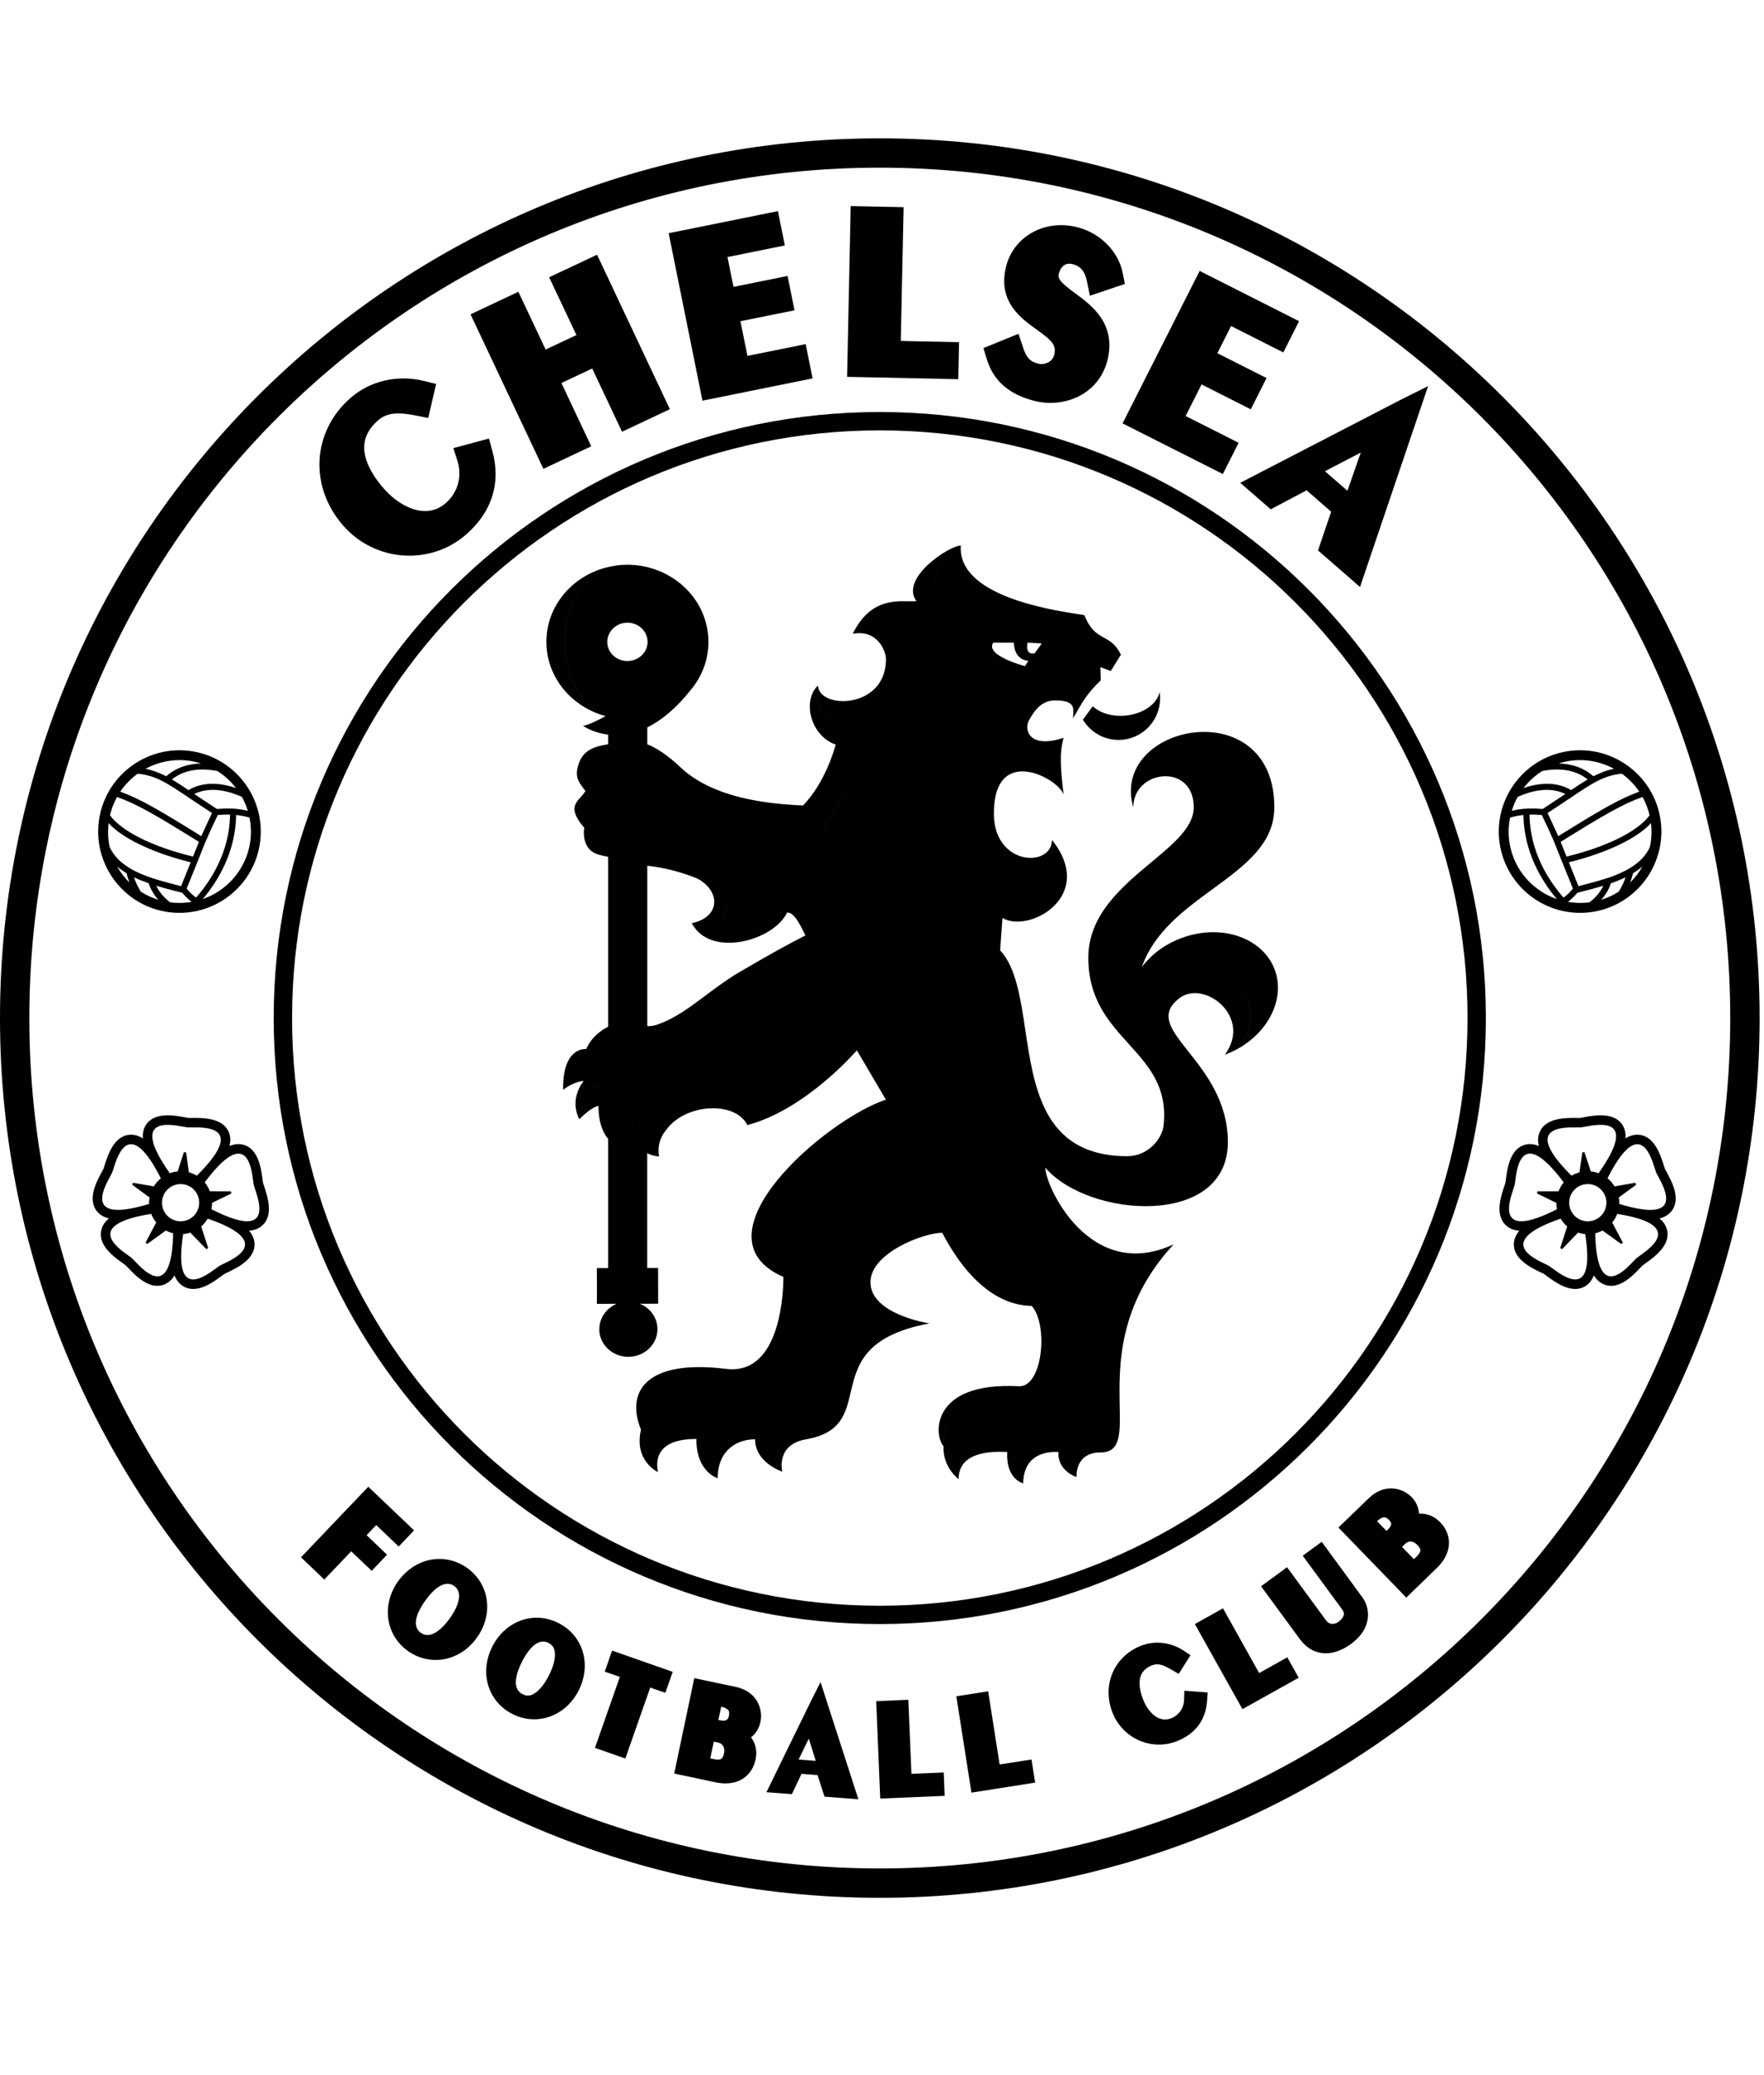 <?xml version="1.0" ?>
<svg xmlns="http://www.w3.org/2000/svg" viewBox="0 0 51 60" fill="none">
	<path fill-rule="evenodd" clip-rule="evenodd" d="M25.436 54.873C39.484 54.873 50.873 43.486 50.873 29.436C50.873 15.389 39.484 4 25.436 4C11.388 4 0 15.389 0 29.436C0 43.486 11.388 54.873 25.436 54.873ZM25.436 54.024C39.017 54.024 50.024 43.016 50.024 29.436C50.024 15.856 39.016 4.848 25.436 4.848C11.856 4.848 0.848 15.856 0.848 29.436C0.848 43.017 11.856 54.024 25.436 54.024Z" fill="black"/>
	<path fill-rule="evenodd" clip-rule="evenodd" d="M25.436 46.958C35.114 46.958 42.959 39.114 42.959 29.436C42.959 19.758 35.114 11.913 25.436 11.913C15.759 11.913 7.913 19.758 7.913 29.436C7.913 39.114 15.759 46.958 25.436 46.958ZM25.436 46.428C34.82 46.428 42.429 38.821 42.429 29.436C42.429 20.052 34.82 12.444 25.436 12.444C16.052 12.444 8.444 20.052 8.444 29.436C8.444 38.821 16.052 46.428 25.436 46.428Z" fill="black"/>
	<path d="M10.877 44.096C11.065 44.275 11.527 44.716 11.527 44.716L11.971 44.249L10.648 42.988L10.478 43.166L8.702 45.028L9.376 45.67C9.376 45.67 9.946 45.073 10.154 44.855C10.328 45.02 10.746 45.419 10.746 45.419L11.19 44.953C11.19 44.953 10.773 44.555 10.599 44.388C10.709 44.272 10.765 44.213 10.877 44.096Z" fill="black"/>
	<path d="M14.066 46.222C14.007 45.865 13.806 45.55 13.503 45.334C13.201 45.119 12.838 45.035 12.481 45.093C12.097 45.159 11.751 45.383 11.508 45.723C11.265 46.066 11.168 46.466 11.233 46.852C11.293 47.208 11.492 47.521 11.794 47.737C12.097 47.952 12.462 48.038 12.818 47.978C13.203 47.913 13.548 47.689 13.791 47.347C13.985 47.076 14.086 46.766 14.086 46.456C14.086 46.378 14.08 46.299 14.066 46.222ZM12.167 47.211C11.858 46.992 12.113 46.535 12.293 46.284C12.473 46.031 12.821 45.639 13.13 45.857C13.453 46.088 13.151 46.587 13.007 46.789C12.861 46.993 12.49 47.441 12.167 47.211Z" fill="black"/>
	<path d="M16.145 46.928C15.433 46.568 14.61 46.863 14.232 47.612C14.043 47.987 14.005 48.398 14.127 48.768C14.24 49.112 14.485 49.392 14.816 49.559C15.147 49.728 15.52 49.757 15.864 49.644C16.234 49.523 16.542 49.25 16.731 48.876C17.11 48.125 16.858 47.288 16.145 46.928ZM15.358 49.01C15.274 49.038 15.195 49.029 15.105 48.984C14.964 48.913 14.914 48.784 14.914 48.64C14.914 48.442 15.01 48.208 15.091 48.048C15.231 47.77 15.517 47.332 15.855 47.502C15.944 47.548 15.998 47.607 16.024 47.69C16.081 47.861 16.024 48.141 15.872 48.441C15.72 48.742 15.528 48.954 15.358 49.01Z" fill="black"/>
	<path d="M17.615 47.958L17.484 48.334C17.484 48.334 17.819 48.451 17.921 48.485C17.792 48.852 17.201 50.538 17.201 50.538L18.079 50.846C18.079 50.846 18.671 49.161 18.799 48.794C18.901 48.83 19.236 48.946 19.236 48.946L19.449 48.34L17.697 47.725L17.615 47.958Z" fill="black"/>
	<path d="M21.258 48.772L20.072 48.522L20.022 48.763L19.492 51.28L20.698 51.536C21.084 51.615 21.338 51.521 21.483 51.427C21.667 51.307 21.796 51.11 21.845 50.875C21.859 50.811 21.865 50.749 21.865 50.689C21.865 50.519 21.811 50.365 21.714 50.234C21.85 50.126 21.947 49.973 21.987 49.783C21.998 49.734 22.004 49.678 22.004 49.621C22.004 49.298 21.82 48.889 21.258 48.772ZM20.932 50.694C20.919 50.751 20.896 50.828 20.852 50.856C20.812 50.882 20.735 50.885 20.635 50.863C20.635 50.863 20.589 50.853 20.535 50.843C20.574 50.661 20.599 50.54 20.637 50.358C20.689 50.371 20.755 50.383 20.755 50.383C20.91 50.417 20.94 50.532 20.94 50.615C20.94 50.649 20.936 50.677 20.932 50.694ZM20.851 49.347C20.955 49.371 21.031 49.409 21.061 49.453C21.074 49.474 21.081 49.502 21.081 49.536C21.081 49.557 21.078 49.58 21.073 49.609C21.057 49.682 21.035 49.785 20.83 49.743C20.83 49.743 20.805 49.736 20.769 49.728C20.802 49.576 20.818 49.5 20.851 49.347H20.851Z" fill="black"/>
	<path fill-rule="evenodd" clip-rule="evenodd" d="M22.159 51.82L23.447 49.182L23.723 48.635L24.817 52.024L23.838 51.948C23.838 51.948 23.694 51.501 23.637 51.325C23.57 51.319 23.501 51.314 23.432 51.309C23.346 51.303 23.26 51.296 23.173 51.289C23.094 51.456 22.895 51.876 22.895 51.876L22.159 51.82ZM23.089 50.875L23.438 50.902L23.584 50.913L23.517 50.697L23.384 50.271L23.149 50.752L23.089 50.875Z" fill="black"/>
	<path d="M26.351 51.288C26.335 50.902 26.261 49.147 26.261 49.147L25.332 49.187L25.449 52.003L27.312 51.925L27.284 51.25C27.284 51.25 26.618 51.278 26.351 51.288Z" fill="black"/>
	<path d="M28.901 51.018C28.841 50.637 28.569 48.902 28.569 48.902L28.325 48.941L27.649 49.046L28.086 51.832L29.928 51.542L29.822 50.874C29.822 50.874 29.165 50.978 28.901 51.018Z" fill="black"/>
	<path d="M34.234 49.145C34.227 49.386 34.085 49.594 33.862 49.682C33.739 49.73 33.622 49.73 33.504 49.681C33.324 49.603 33.156 49.408 33.056 49.156C32.937 48.86 32.913 48.608 32.991 48.431C33.044 48.307 33.149 48.214 33.308 48.15C33.482 48.081 33.646 48.145 33.871 48.278L34.078 48.399L34.42 47.858L34.217 47.724C33.843 47.479 33.38 47.428 32.979 47.589C32.607 47.737 32.319 48.014 32.166 48.369C32.012 48.728 32.012 49.14 32.169 49.531C32.465 50.271 33.301 50.635 34.032 50.342C34.561 50.131 34.86 49.73 34.898 49.181L34.915 48.936L34.242 48.886L34.234 49.145Z" fill="black"/>
	<path d="M36.404 48.375C36.213 48.037 35.358 46.502 35.358 46.502L35.144 46.623L34.545 46.958L35.921 49.418L37.547 48.51L37.218 47.919C37.218 47.919 36.636 48.244 36.404 48.375Z" fill="black"/>
	<path d="M38.213 44.58L38.013 44.726L37.664 44.982L38.806 46.538C38.858 46.609 38.858 46.656 38.853 46.683C38.842 46.764 38.759 46.85 38.684 46.904C38.65 46.929 38.569 46.963 38.486 46.95C38.427 46.941 38.381 46.909 38.339 46.853L37.211 45.315L36.459 45.865L37.582 47.396C37.749 47.622 37.956 47.756 38.197 47.793C38.468 47.836 38.776 47.743 39.062 47.532C39.651 47.101 39.641 46.53 39.384 46.18L38.213 44.58Z" fill="black"/>
	<path d="M41.638 44.014C41.464 43.835 41.251 43.754 41.027 43.766C41.014 43.592 40.946 43.425 40.812 43.286C40.577 43.043 40.051 42.854 39.567 43.325L38.696 44.167L40.658 46.193L41.544 45.334C41.827 45.06 41.889 44.794 41.892 44.623C41.896 44.402 41.806 44.187 41.638 44.014ZM40.156 43.946C40.185 43.977 40.221 44.013 40.221 44.064C40.221 44.105 40.198 44.157 40.13 44.222C40.13 44.222 40.111 44.24 40.087 44.265C39.977 44.151 39.925 44.098 39.813 43.983C40.01 43.803 40.091 43.88 40.156 43.946ZM40.62 44.643C40.779 44.49 40.932 44.624 40.976 44.67C41.018 44.713 41.066 44.773 41.066 44.824C41.066 44.824 41.066 44.824 41.066 44.826C41.065 44.874 41.025 44.94 40.952 45.011C40.952 45.011 40.918 45.044 40.878 45.081C40.749 44.949 40.663 44.86 40.534 44.728C40.572 44.69 40.62 44.643 40.62 44.643Z" fill="black"/>
	<path d="M10.871 43.835C10.947 43.908 11.52 44.455 11.52 44.455L11.709 44.255L10.654 43.249L10.611 43.294L8.964 45.022L9.37 45.409C9.37 45.409 10.072 44.673 10.147 44.593C10.224 44.666 10.74 45.158 10.74 45.158L10.929 44.959C10.929 44.959 10.413 44.468 10.336 44.395C10.405 44.323 10.803 43.906 10.871 43.835Z" fill="black"/>
	<path d="M13.395 45.484C13.133 45.298 12.82 45.224 12.513 45.275C12.176 45.333 11.873 45.53 11.659 45.831C11.444 46.134 11.358 46.484 11.415 46.82C11.467 47.128 11.64 47.4 11.902 47.586C12.165 47.773 12.479 47.846 12.788 47.795C13.123 47.738 13.427 47.54 13.64 47.241C13.811 47 13.902 46.726 13.902 46.455C13.902 46.388 13.896 46.32 13.885 46.252C13.832 45.944 13.659 45.672 13.395 45.484ZM13.157 46.897C12.98 47.144 12.519 47.688 12.061 47.362C11.604 47.038 11.966 46.424 12.143 46.175C12.319 45.926 12.78 45.383 13.237 45.707C13.695 46.035 13.334 46.648 13.157 46.897Z" fill="black"/>
	<path d="M16.062 47.093C15.444 46.781 14.729 47.041 14.397 47.697C14.23 48.027 14.197 48.386 14.303 48.711C14.4 49.007 14.612 49.249 14.899 49.393C15.187 49.541 15.51 49.566 15.807 49.469C16.13 49.362 16.4 49.123 16.567 48.793C16.898 48.137 16.681 47.406 16.062 47.093ZM15.022 49.149C14.522 48.897 14.788 48.235 14.927 47.964C15.064 47.691 15.438 47.084 15.938 47.338C16.071 47.405 16.159 47.504 16.202 47.633C16.3 47.932 16.141 48.319 16.037 48.525C15.934 48.729 15.715 49.088 15.415 49.186C15.287 49.229 15.155 49.216 15.022 49.149Z" fill="black"/>
	<path d="M17.79 48.019L17.719 48.219C17.719 48.219 18.069 48.342 18.156 48.373C18.118 48.483 17.436 50.425 17.436 50.425L17.966 50.611C17.966 50.611 18.648 48.669 18.686 48.559C18.773 48.589 19.122 48.712 19.122 48.712L19.214 48.453L17.81 47.961L17.79 48.019Z" fill="black"/>
	<path d="M21.221 48.953L20.216 48.741L20.202 48.802L19.711 51.139L20.736 51.354C20.997 51.409 21.214 51.381 21.382 51.271C21.527 51.177 21.624 51.026 21.664 50.837C21.674 50.786 21.68 50.737 21.68 50.689C21.68 50.485 21.579 50.312 21.398 50.188C21.608 50.128 21.758 49.973 21.806 49.744C21.814 49.709 21.819 49.666 21.819 49.618C21.819 49.385 21.696 49.053 21.221 48.953ZM20.869 49.16C21.038 49.195 21.155 49.26 21.215 49.352C21.249 49.404 21.266 49.465 21.266 49.536C21.266 49.571 21.262 49.607 21.253 49.646C21.188 49.957 20.937 49.954 20.792 49.922C20.792 49.922 20.639 49.891 20.55 49.872C20.571 49.776 20.688 49.221 20.708 49.126C20.772 49.139 20.869 49.16 20.869 49.16ZM20.792 50.203C21.078 50.263 21.123 50.488 21.123 50.625C21.123 50.684 21.113 50.726 21.112 50.733C21.084 50.868 21.032 50.959 20.953 51.01C20.869 51.066 20.749 51.077 20.597 51.045C20.597 51.045 20.414 51.006 20.316 50.986C20.337 50.886 20.474 50.239 20.494 50.14C20.578 50.157 20.792 50.203 20.792 50.203H20.792Z" fill="black"/>
	<path d="M26.174 51.48C26.17 51.364 26.084 49.34 26.084 49.34L26.024 49.342L25.523 49.363L25.626 51.811L27.12 51.748L27.107 51.442C27.107 51.442 26.282 51.477 26.174 51.48Z" fill="black"/>
	<path d="M28.747 51.231C28.729 51.116 28.415 49.113 28.415 49.113L28.355 49.122L27.861 49.201L28.24 51.621L29.717 51.388L29.669 51.085C29.669 51.085 28.853 51.214 28.747 51.231Z" fill="black"/>
	<path d="M34.483 49.182C34.474 49.501 34.287 49.771 33.995 49.888C33.825 49.956 33.658 49.953 33.496 49.884C33.268 49.787 33.068 49.558 32.947 49.258C32.812 48.916 32.789 48.615 32.885 48.391C32.958 48.221 33.099 48.094 33.304 48.013C33.573 47.905 33.82 48.028 34.029 48.151L34.081 48.182L34.231 47.946L34.181 47.912C33.857 47.7 33.456 47.656 33.112 47.794C32.785 47.924 32.532 48.166 32.4 48.475C32.265 48.788 32.267 49.151 32.405 49.494C32.662 50.14 33.39 50.458 34.029 50.203C34.492 50.017 34.744 49.681 34.778 49.201L34.782 49.14L34.486 49.119L34.483 49.182Z" fill="black"/>
	<path d="M36.332 48.627C36.275 48.525 35.286 46.755 35.286 46.755L35.232 46.785L34.797 47.029L35.99 49.166L37.295 48.438L37.147 48.17C37.147 48.17 36.425 48.573 36.332 48.627Z" fill="black"/>
	<path d="M38.172 44.838L38.122 44.875L37.922 45.022L38.954 46.429C39.023 46.523 39.051 46.618 39.036 46.71C39.011 46.878 38.859 47.007 38.795 47.052C38.721 47.107 38.587 47.153 38.459 47.132C38.35 47.116 38.261 47.059 38.189 46.963L37.17 45.572L36.718 45.905L37.731 47.286C37.867 47.472 38.034 47.582 38.225 47.61C38.527 47.656 38.81 47.488 38.952 47.384C39.441 47.025 39.447 46.575 39.236 46.289L38.172 44.838Z" fill="black"/>
	<path d="M41.505 44.143C41.315 43.947 41.073 43.902 40.821 43.999C40.841 43.94 40.853 43.88 40.853 43.82C40.853 43.675 40.795 43.533 40.679 43.413C40.521 43.251 40.113 43.051 39.696 43.457L38.958 44.172L40.661 45.93L41.416 45.199C41.606 45.016 41.705 44.819 41.707 44.62C41.71 44.446 41.64 44.282 41.505 44.143ZM40.405 44.066C40.405 44.19 40.325 44.291 40.26 44.354C40.26 44.354 40.147 44.464 40.083 44.526C40.014 44.456 39.619 44.049 39.552 43.977C39.597 43.933 39.67 43.864 39.67 43.864C39.9 43.639 40.103 43.625 40.288 43.817C40.373 43.906 40.405 43.989 40.405 44.066ZM40.874 45.343C40.804 45.271 40.344 44.794 40.273 44.722C40.334 44.664 40.492 44.511 40.492 44.511C40.792 44.221 41.097 44.528 41.11 44.542C41.205 44.64 41.251 44.733 41.251 44.825C41.251 44.826 41.251 44.827 41.251 44.828C41.25 44.929 41.191 45.035 41.08 45.145C41.081 45.145 40.934 45.286 40.874 45.343Z" fill="black"/>
	<path d="M14.136 12.68L13.107 12.957L13.225 13.325C13.367 13.772 13.239 14.239 12.891 14.544C12.697 14.714 12.474 14.792 12.227 14.775C11.852 14.75 11.43 14.507 11.096 14.126C10.703 13.676 10.507 13.243 10.532 12.876C10.55 12.608 10.68 12.373 10.93 12.154C11.205 11.913 11.555 11.922 12.03 12.016L12.381 12.086L12.609 11.101L12.255 11.015C11.493 10.826 10.699 11.011 10.132 11.508C9.022 12.479 8.932 14.065 9.922 15.197C10.841 16.248 12.437 16.363 13.478 15.453C14.227 14.798 14.488 13.961 14.233 13.034L14.136 12.68Z" fill="black"/>
	<path d="M16.927 7.523L15.877 8.017C15.877 8.017 16.463 9.26 16.665 9.688C16.366 9.829 16.075 9.966 15.775 10.107C15.573 9.679 14.987 8.436 14.987 8.436L13.604 9.089L15.71 13.556L17.094 12.904C17.094 12.904 16.441 11.522 16.231 11.074C16.531 10.934 16.821 10.797 17.122 10.655C17.332 11.102 17.984 12.484 17.984 12.484L19.367 11.831L17.262 7.365L16.927 7.523Z" fill="black"/>
	<path d="M21.61 10.29C21.542 9.957 21.474 9.619 21.407 9.287C21.834 9.201 22.97 8.972 22.97 8.972L22.77 7.979C22.77 7.979 21.634 8.209 21.207 8.295C21.145 7.991 21.094 7.736 21.032 7.432C21.476 7.343 22.691 7.097 22.691 7.097L22.491 6.105L22.127 6.178L19.332 6.743L20.309 11.585L23.493 10.941L23.293 9.95C23.293 9.95 22.056 10.199 21.61 10.29Z" fill="black"/>
	<path d="M26.125 5.99L24.594 5.959L24.587 6.328L24.491 10.896L27.705 10.964L27.728 9.894C27.728 9.894 26.494 9.867 26.043 9.858C26.056 9.254 26.125 5.99 26.125 5.99Z" fill="black"/>
	<path d="M31.087 8.481C30.69 8.189 30.573 8.072 30.613 7.913C30.633 7.83 30.723 7.567 31.009 7.637C31.18 7.681 31.351 7.772 31.427 8.141L31.511 8.551L32.522 8.21L32.459 7.891C32.334 7.266 31.806 6.734 31.142 6.569C30.667 6.45 30.19 6.514 29.799 6.749C29.44 6.964 29.188 7.303 29.088 7.705C28.834 8.717 29.517 9.204 29.968 9.527C30.431 9.858 30.548 9.988 30.477 10.264C30.455 10.35 30.405 10.419 30.325 10.467C30.232 10.521 30.116 10.541 30.022 10.516C29.779 10.457 29.673 10.342 29.571 10.027L29.447 9.651L28.432 10.065L28.531 10.387C28.721 11.013 29.175 11.408 29.918 11.594C30.753 11.803 31.766 11.419 32.018 10.416C32.281 9.36 31.562 8.83 31.087 8.481Z" fill="black"/>
	<path d="M34.739 11.115C35.129 11.312 36.162 11.835 36.162 11.835L36.618 10.931C36.618 10.931 35.585 10.409 35.196 10.213C35.335 9.936 35.453 9.703 35.592 9.427C35.995 9.63 37.103 10.19 37.103 10.19L37.558 9.287L34.684 7.834L34.517 8.163L32.455 12.242L35.354 13.706L35.811 12.803C35.811 12.803 34.685 12.234 34.278 12.029C34.43 11.726 34.587 11.418 34.739 11.115Z" fill="black"/>
	<path fill-rule="evenodd" clip-rule="evenodd" d="M35.858 13.96L40.464 11.576L41.289 11.164L39.32 16.972L38.106 15.915C38.106 15.915 38.387 15.089 38.486 14.795C38.284 14.62 37.981 14.356 37.776 14.177C37.5 14.322 36.739 14.726 36.739 14.726L35.858 13.96ZM39.342 13.086C39.127 13.198 38.725 13.407 38.49 13.529L38.306 13.624L38.956 14.19C38.956 14.19 39.224 13.422 39.342 13.086Z" fill="black"/>
	<path d="M13.963 12.98L13.42 13.128L13.46 13.251C13.632 13.793 13.477 14.359 13.052 14.73C12.809 14.944 12.524 15.042 12.211 15.022C11.766 14.992 11.292 14.725 10.91 14.288C10.474 13.788 10.257 13.294 10.286 12.858C10.308 12.528 10.47 12.228 10.767 11.969C11.158 11.627 11.649 11.69 12.077 11.775L12.195 11.797L12.314 11.283L12.196 11.253C11.511 11.085 10.801 11.25 10.294 11.694C9.291 12.572 9.21 14.007 10.107 15.034C10.938 15.983 12.377 16.087 13.316 15.267C13.997 14.669 14.226 13.941 13.995 13.099L13.963 12.98" fill="black"/>
	<path d="M17.032 7.744L16.206 8.135C16.206 8.135 16.902 9.611 16.993 9.805C16.816 9.889 15.835 10.352 15.657 10.435C15.566 10.241 14.87 8.765 14.87 8.765L13.931 9.207L15.827 13.228L16.766 12.786C16.766 12.786 15.996 11.154 15.903 10.957C16.081 10.873 17.062 10.411 17.239 10.327C17.332 10.524 18.102 12.156 18.102 12.156L19.039 11.714L17.143 7.693L17.032 7.744Z" fill="black"/>
	<path d="M21.416 10.58C21.377 10.387 21.155 9.287 21.117 9.094C21.322 9.053 22.679 8.779 22.679 8.779L22.576 8.271C22.576 8.271 21.22 8.544 21.013 8.586C20.976 8.396 20.78 7.428 20.742 7.239C20.95 7.197 22.4 6.905 22.4 6.905L22.297 6.396L19.623 6.936L20.503 11.294L23.203 10.749L23.1 10.24C23.1 10.241 21.625 10.538 21.416 10.58Z" fill="black"/>
	<path d="M25.873 6.232L24.836 6.21L24.834 6.332L24.742 10.655L27.464 10.712L27.476 10.135C27.476 10.135 26.003 10.104 25.792 10.1C25.797 9.869 25.873 6.232 25.873 6.232" fill="black"/>
	<path d="M31.068 7.399C31.398 7.481 31.588 7.702 31.669 8.092L31.697 8.228L32.238 8.045L32.217 7.939C32.11 7.406 31.655 6.951 31.082 6.807C30.671 6.704 30.261 6.758 29.927 6.959C29.624 7.141 29.411 7.427 29.327 7.765C29.114 8.614 29.668 9.009 30.112 9.327C30.561 9.648 30.832 9.867 30.717 10.323C30.671 10.513 30.547 10.621 30.451 10.678C30.303 10.767 30.121 10.795 29.962 10.756C29.634 10.674 29.465 10.497 29.337 10.104L29.295 9.978L28.734 10.207L28.767 10.315C28.93 10.851 29.326 11.191 29.979 11.355C30.696 11.534 31.565 11.209 31.779 10.355C32.002 9.46 31.414 9.027 30.939 8.68C30.535 8.382 30.291 8.183 30.374 7.853C30.447 7.559 30.691 7.304 31.068 7.399Z" fill="black"/>
	<path d="M35.484 9.096C35.673 9.191 36.993 9.858 36.993 9.858L37.228 9.395L34.793 8.165L34.737 8.275L32.788 12.133L35.245 13.375L35.479 12.912C35.479 12.912 34.138 12.234 33.947 12.137C34.036 11.961 34.542 10.961 34.63 10.785C34.818 10.879 36.053 11.503 36.053 11.503L36.288 11.04C36.288 11.04 35.052 10.417 34.864 10.322C34.952 10.15 35.397 9.268 35.484 9.096Z" fill="black"/>
	<path fill-rule="evenodd" clip-rule="evenodd" d="M18.458 22.686C18.411 22.581 17.737 22.193 17.363 22.095C17.197 22.052 17.069 22.251 17.048 22.329C17.044 22.344 17.042 22.365 17.041 22.389C17.042 22.365 17.044 22.344 17.048 22.329C17.069 22.252 17.197 22.052 17.363 22.095C17.737 22.193 18.411 22.581 18.458 22.686ZM17.309 23.061C17.155 23.052 17.074 23.252 17.069 23.325C17.063 23.399 17.115 23.61 17.271 23.621C17.273 23.621 17.275 23.621 17.277 23.621C17.275 23.621 17.273 23.621 17.271 23.621C17.115 23.61 17.063 23.399 17.069 23.325C17.073 23.252 17.155 23.052 17.309 23.061ZM17.581 21.519V21.242C17.578 21.241 17.575 21.24 17.572 21.24C17.532 21.235 17.494 21.229 17.457 21.222L17.455 21.221C17.452 21.221 17.45 21.22 17.447 21.22L17.446 21.22L17.439 21.218C17.435 21.217 17.431 21.216 17.427 21.215C17.398 21.209 17.369 21.203 17.342 21.196C17.332 21.193 17.323 21.19 17.313 21.188C17.244 21.169 17.181 21.146 17.124 21.124C17.12 21.122 17.116 21.121 17.112 21.119L17.104 21.116L17.09 21.11C17.071 21.102 17.054 21.095 17.038 21.087C17.035 21.085 17.032 21.084 17.028 21.083L17.026 21.082C17.003 21.07 16.98 21.058 16.961 21.048C16.956 21.047 16.953 21.044 16.949 21.042C16.942 21.038 16.935 21.035 16.929 21.032C16.925 21.029 16.921 21.027 16.917 21.025C16.913 21.023 16.91 21.021 16.906 21.018C16.902 21.016 16.898 21.014 16.894 21.012C16.879 21.003 16.866 20.995 16.855 20.988C16.917 20.988 17.188 20.885 17.51 20.705C17.505 20.704 17.499 20.702 17.493 20.7C17.489 20.699 17.485 20.698 17.482 20.697C16.806 20.367 16.326 19.541 16.326 18.572C16.326 17.544 16.866 16.675 17.608 16.39C17.718 16.367 17.83 16.346 17.945 16.337C18.48 16.295 18.987 16.428 19.407 16.686C19.407 16.686 19.407 16.687 19.408 16.687C19.408 16.687 19.408 16.687 19.408 16.687C19.409 16.687 19.409 16.688 19.41 16.688C19.41 16.688 19.41 16.688 19.411 16.689C19.412 16.689 19.413 16.69 19.414 16.691C19.459 16.718 19.5 16.745 19.542 16.775C19.547 16.779 19.552 16.782 19.556 16.786C19.562 16.79 19.567 16.794 19.573 16.798C19.612 16.826 19.651 16.856 19.688 16.887C19.692 16.89 19.695 16.893 19.698 16.897C19.699 16.897 19.7 16.898 19.7 16.899C19.701 16.9 19.702 16.901 19.703 16.901C19.704 16.902 19.705 16.904 19.707 16.905C19.772 16.961 19.835 17.021 19.894 17.084C19.91 17.101 19.926 17.118 19.942 17.136C19.965 17.162 19.987 17.19 20.009 17.218C20.026 17.238 20.042 17.26 20.058 17.281H20.058V17.281L20.067 17.293C20.082 17.314 20.097 17.335 20.111 17.356L20.122 17.372C20.139 17.398 20.155 17.424 20.172 17.451L20.172 17.451L20.184 17.471C20.189 17.48 20.195 17.489 20.2 17.499C20.208 17.512 20.215 17.524 20.222 17.538C20.252 17.593 20.28 17.65 20.305 17.708C20.309 17.718 20.313 17.727 20.317 17.737C20.32 17.746 20.324 17.755 20.327 17.764C20.345 17.808 20.362 17.853 20.376 17.899C20.384 17.922 20.391 17.944 20.397 17.967C20.41 18.012 20.422 18.058 20.432 18.105C20.433 18.11 20.434 18.115 20.436 18.12C20.439 18.136 20.442 18.151 20.445 18.167C20.459 18.235 20.469 18.303 20.474 18.373C20.525 18.955 20.337 19.502 19.987 19.929C19.538 20.498 19.107 20.839 18.714 21.032V21.521C18.982 21.625 19.298 21.829 19.695 22.205C19.827 22.329 19.974 22.439 20.13 22.536C20.131 22.536 20.131 22.536 20.132 22.537C20.335 22.665 20.555 22.771 20.786 22.859H20.784C20.785 22.859 20.785 22.86 20.785 22.86C21.609 23.175 22.547 23.263 23.216 23.289C23.889 22.606 24.161 21.529 24.161 21.529C23.455 21.285 23.185 20.306 23.63 19.836L23.652 19.84C23.652 19.841 23.652 19.842 23.652 19.843C23.391 20.976 25.024 21.328 25.024 21.328C25.024 21.664 24.207 23.484 23.81 23.88C24.064 24.134 24.152 25.598 23.108 25.751C24.152 25.599 24.064 24.134 23.811 23.88C24.208 23.484 25.024 21.664 25.024 21.328C25.024 21.328 23.394 20.976 23.652 19.844C23.674 20.113 24.002 20.273 24.384 20.272V20.272C24.941 20.268 25.614 19.92 25.614 19.056C25.614 18.828 25.371 18.191 24.655 18.325C24.655 18.325 24.654 18.325 24.654 18.325C24.654 18.325 24.654 18.325 24.655 18.325C24.654 18.325 24.654 18.325 24.654 18.325C24.654 18.325 24.655 18.325 24.655 18.325C25.126 17.364 25.814 17.377 26.254 17.386C26.347 17.388 26.429 17.389 26.496 17.381H26.495C26.006 16.717 27.447 15.774 27.779 15.774C27.475 15.774 26.648 16.821 27.208 17.381H27.208C26.649 16.821 27.476 15.774 27.779 15.774C27.674 17.215 30.347 17.629 31.146 17.753C31.251 17.769 31.323 17.78 31.353 17.788C31.522 18.22 31.722 18.33 31.92 18.439C32.092 18.534 32.261 18.628 32.407 18.93L32.114 19.401L31.813 19.289L31.824 19.67C31.442 20.043 31.307 20.279 31.173 20.512V20.512V20.512C31.125 20.596 31.078 20.679 31.018 20.768L31.021 20.746C31.051 20.456 31.072 20.252 30.502 20.252C30.098 20.252 29.897 20.565 29.745 20.835C29.616 21.068 29.711 21.668 30.751 21.334C30.625 21.765 30.661 22.242 30.753 22.992C30.66 22.538 28.734 21.462 28.734 23.523C28.734 25.046 30.414 25.092 30.414 24.285C31.719 25.924 29.732 27.001 28.983 26.541L28.916 27.478C29.371 27.965 29.503 28.846 29.643 29.782C29.765 30.594 29.893 31.448 30.244 32.125C30.245 32.127 30.245 32.129 30.246 32.131C30.642 32.892 31.324 33.43 32.594 33.43C33.188 33.43 33.599 32.929 33.64 32.546C33.763 31.433 33.212 30.824 32.633 30.184C32.062 29.553 31.465 28.893 31.465 27.691C31.465 26.45 32.439 25.638 33.286 24.932C33.937 24.39 34.513 23.909 34.513 23.344C34.513 22.096 32.903 22.233 32.774 23.217C32.773 23.224 32.772 23.23 32.772 23.237C32.767 23.272 32.765 23.308 32.765 23.344C32.071 20.925 36.843 19.983 36.843 23.343C36.843 24.402 35.986 25.029 35.065 25.703C34.242 26.305 33.369 26.943 33.013 27.96C33.279 27.606 33.668 27.307 34.147 27.127C35.29 26.695 36.499 27.1 36.852 28.031C37.201 28.96 36.561 30.07 35.416 30.495C35.416 30.494 35.417 30.493 35.418 30.492C35.418 30.492 35.418 30.492 35.417 30.492C36.212 29.391 34.818 28.326 34.107 28.855C33.919 28.996 33.822 29.137 33.793 29.281C33.793 29.282 33.793 29.283 33.793 29.284C33.729 29.61 34.008 29.962 34.358 30.403C34.856 31.033 35.499 31.845 35.499 33.023C35.499 35.509 31.466 35.218 30.222 33.762C30.222 34.3 31.51 37.101 33.93 35.98C32.316 37.731 32.35 39.494 32.372 40.654C32.388 41.477 32.398 41.997 31.813 41.997C31.069 41.998 31.124 42.705 31.124 42.705C31.124 42.705 31.124 42.705 31.124 42.705C31.124 42.705 30.571 42.541 30.601 41.983H30.946C30.833 42.097 30.918 42.429 31.06 42.629C30.918 42.429 30.833 42.097 30.946 41.983H30.601C30.182 41.961 29.594 42.096 29.582 42.89C29.368 42.677 29.332 42.185 29.534 41.983H29.12C28.331 41.941 27.715 42.122 27.715 42.769C27.568 42.622 27.447 42.032 27.66 41.817H27.66C27.447 42.032 27.568 42.622 27.715 42.769C27.715 42.769 27.248 42.421 27.279 41.817H27.28C27.28 40.646 28.076 40.368 30.088 40.368C30.088 40.368 30.221 40.198 30.381 39.924C30.221 40.198 30.088 40.368 30.088 40.368C28.076 40.368 27.279 40.646 27.279 41.817C26.994 41.5 26.9 39.946 29.453 40.082C30.151 40.118 30.313 38.299 29.83 37.761C29.824 37.761 29.817 37.76 29.811 37.76C29.473 37.743 28.312 37.687 27.241 35.644C26.71 35.644 25.166 36.226 25.166 37.074C25.166 38.008 26.872 38.265 26.872 38.265C24.98 38.618 24.777 39.482 24.596 40.252C24.449 40.877 24.317 41.44 23.307 41.616C22.42 41.769 22.615 42.543 22.617 42.551C22.617 42.551 22.617 42.551 22.617 42.551C22.617 42.551 21.829 42.294 21.832 41.616H22.267C22.267 41.616 22.267 41.616 22.267 41.616H21.832C21.323 41.613 20.752 41.917 20.749 42.741C20.749 42.741 20.749 42.741 20.749 42.741C20.749 42.741 20.128 42.567 20.133 41.606H20.732C20.732 41.606 20.732 41.606 20.732 41.606H20.133C19.172 41.602 18.918 42.037 19.023 42.563C19.023 42.563 19.023 42.563 19.023 42.563C19.023 42.563 19.023 42.563 19.023 42.563C19.023 42.563 19.023 42.563 19.023 42.563C19.023 42.563 19.023 42.563 19.023 42.563C19.004 42.555 18.324 42.235 18.532 41.334H19.056C19.056 41.334 19.056 41.334 19.056 41.334H18.532H18.531C18.531 41.334 18.531 41.334 18.531 41.334C18.086 40.252 18.666 39.292 20.99 39.58C22.604 39.778 22.649 37.259 22.65 36.921C19.964 35.755 23.834 32.39 25.612 31.795C27.578 31.795 26.893 30.323 26.765 30.195C26.868 30.195 26.98 30.212 27.093 30.247C26.98 30.212 26.868 30.195 26.765 30.195C26.893 30.323 27.577 31.795 25.612 31.795L24.773 30.369C24.773 30.369 23.31 32.082 21.607 32.53C21.338 31.992 20.439 31.908 19.78 32.239C19.56 32.35 19.367 32.508 19.232 32.71C19.232 32.71 18.972 32.998 19.056 33.434C19.056 33.434 19.056 33.434 19.056 33.434C19.056 33.434 19.056 33.434 19.056 33.434L19.056 33.434C19.056 33.434 19.056 33.434 19.056 33.434C19.042 33.434 19.029 33.434 19.015 33.433C18.984 33.43 18.954 33.426 18.923 33.419C18.848 33.404 18.777 33.377 18.712 33.343C18.405 33.184 18.228 32.837 18.297 32.481C18.297 32.481 18.296 32.481 18.296 32.481C18.228 32.837 18.405 33.184 18.712 33.344V36.664L19.026 36.662L19.028 37.695L18.502 37.697C18.777 37.811 18.978 38.06 19.005 38.364C19.044 38.804 18.7 39.192 18.237 39.228C17.773 39.266 17.367 38.938 17.328 38.497V38.45C17.357 38.543 17.411 38.625 17.482 38.687C17.411 38.625 17.357 38.543 17.328 38.45C17.321 38.195 17.44 37.963 17.636 37.812C17.636 37.812 17.636 37.812 17.636 37.812C17.637 37.812 17.637 37.812 17.638 37.811C17.638 37.811 17.638 37.811 17.638 37.811H17.638C17.638 37.811 17.638 37.811 17.638 37.811C17.695 37.789 17.755 37.776 17.819 37.776C17.926 37.776 18.026 37.809 18.108 37.865C18.026 37.809 17.926 37.776 17.819 37.776C17.755 37.776 17.695 37.789 17.638 37.811C17.695 37.765 17.758 37.727 17.828 37.698L17.257 37.699L17.258 37.142C17.258 37.142 17.258 37.142 17.258 37.142L17.255 36.666L17.581 36.666V32.925C17.581 32.925 17.581 32.925 17.581 32.925C17.581 32.513 17.75 32.165 17.847 32.069C17.83 32.052 17.81 32.038 17.787 32.026C17.81 32.038 17.83 32.052 17.847 32.069C17.75 32.165 17.581 32.513 17.581 32.925C17.581 32.925 17.302 32.66 17.302 31.977C17.295 31.977 17.126 31.984 16.751 32.36C16.751 31.958 17.209 31.441 17.312 31.34C17.312 31.34 17.312 31.34 17.311 31.339C17.209 31.441 16.75 31.958 16.75 32.36C16.75 32.36 16.43 31.834 16.875 31.256C16.863 31.256 16.601 31.262 16.281 31.512C16.281 31.175 16.78 30.587 17.127 30.587C17.127 30.157 18.387 30.157 18.955 30.157C20.284 30.157 24.881 27.223 24.881 27.223C24.881 27.223 24.881 27.223 24.881 27.223C24.836 27.251 20.278 30.157 18.954 30.157C18.387 30.157 17.127 30.157 17.127 30.587C16.78 30.587 16.281 31.175 16.281 31.511C16.261 30.243 16.947 30.334 16.947 30.334C17.044 30.113 17.221 29.876 17.581 29.685V24.773C17.478 24.755 17.38 24.735 17.262 24.695C16.903 24.575 16.851 24.18 16.891 23.933C16.452 23.425 16.614 23.244 16.787 23.05C16.837 22.994 16.888 22.937 16.925 22.871C16.914 22.856 16.904 22.842 16.893 22.828C16.716 22.592 16.61 22.452 16.726 22.098C16.849 21.724 17.121 21.595 17.54 21.527C17.554 21.524 17.568 21.522 17.581 21.52C17.687 21.626 18.073 21.75 18.117 21.75V21.202C18.117 21.202 18.117 21.202 18.117 21.202V21.75C18.073 21.75 17.687 21.625 17.581 21.519ZM23.287 27.047C23.125 26.718 22.952 26.369 22.757 26.386C22.359 27.21 20.528 27.705 20.001 26.693C20.445 26.829 20.891 26.663 20.995 26.322C21.067 26.085 20.955 25.826 20.732 25.645C20.955 25.826 21.067 26.085 20.994 26.322C20.89 26.663 20.444 26.829 20.001 26.693C20.827 26.519 20.834 25.785 20.193 25.419C20.193 25.419 20.193 25.419 20.193 25.419C20.193 25.419 20.193 25.419 20.193 25.419L20.19 25.418C20.185 25.414 20.18 25.411 20.174 25.408C19.506 25.132 18.934 25.054 18.714 25.033V29.669C18.8 29.674 18.901 29.663 19.028 29.617C19.525 29.439 19.944 29.125 20.396 28.786C20.699 28.559 21.017 28.32 21.383 28.105C22.398 27.507 22.925 27.234 23.206 27.088C23.236 27.073 23.263 27.059 23.287 27.047C23.287 27.047 23.287 27.047 23.287 27.047ZM18.117 29.615V25.394C18.117 25.209 18.061 25.07 17.979 24.971C18.061 25.07 18.117 25.209 18.117 25.394V29.615C18.117 29.615 18.117 29.615 18.117 29.615ZM18.018 36.976C18.079 36.944 18.117 36.911 18.117 36.877V32.465C18.056 32.465 17.997 32.485 17.941 32.516C17.996 32.485 18.055 32.465 18.117 32.465V36.878L18.117 36.877C18.117 36.911 18.079 36.944 18.018 36.976ZM17.636 37.812C17.636 37.812 17.636 37.812 17.636 37.812L17.635 37.813H17.635C17.635 37.812 17.636 37.812 17.636 37.812H17.636L17.636 37.812ZM18.532 41.334H18.532C18.532 41.334 18.532 41.334 18.532 41.334ZM35.214 28.227C35.755 28.337 36.161 28.817 36.161 29.39C36.161 29.889 35.855 30.316 35.419 30.491C35.419 30.492 35.418 30.492 35.418 30.492C35.855 30.317 36.162 29.89 36.162 29.39C36.162 28.817 35.755 28.337 35.214 28.227ZM24.871 20.227C26.555 19.889 26.159 17.787 25.192 17.996C26.159 17.787 26.556 19.89 24.871 20.227ZM24.654 18.325V18.325V18.325C24.654 18.325 24.654 18.325 24.654 18.325ZM17.277 24.153C17.274 24.099 17.316 23.949 17.43 23.944C17.438 23.944 17.448 23.944 17.457 23.944C17.448 23.944 17.438 23.944 17.429 23.944C17.316 23.949 17.274 24.099 17.277 24.153C17.277 24.194 17.31 24.293 17.378 24.332C17.31 24.293 17.277 24.194 17.277 24.153ZM16.325 18.572C16.325 19.541 16.805 20.367 17.481 20.697C16.58 20.445 15.889 19.689 15.805 18.744C15.707 17.627 16.493 16.637 17.607 16.39C16.865 16.675 16.325 17.544 16.325 18.572ZM18.72 18.513C18.693 18.207 18.411 17.98 18.091 18.006V18.006C17.86 18.025 17.673 18.169 17.595 18.362C17.595 18.363 17.595 18.363 17.595 18.364L17.592 18.371C17.592 18.372 17.591 18.372 17.591 18.373C17.591 18.373 17.591 18.373 17.591 18.372L17.591 18.373H17.591C17.564 18.445 17.552 18.524 17.559 18.605C17.559 18.605 17.559 18.605 17.559 18.606C17.585 18.911 17.867 19.137 18.188 19.111C18.509 19.086 18.747 18.817 18.72 18.513ZM17.591 18.373V18.373H17.591V18.373H17.591ZM17.592 18.372C17.592 18.372 17.592 18.373 17.592 18.373H17.591C17.591 18.373 17.592 18.372 17.592 18.372ZM17.593 18.369C17.593 18.37 17.593 18.37 17.593 18.37C17.593 18.37 17.593 18.37 17.593 18.371C17.592 18.371 17.592 18.371 17.592 18.372C17.592 18.371 17.592 18.371 17.592 18.371C17.593 18.37 17.593 18.37 17.593 18.369ZM17.594 18.366L17.597 18.36L17.595 18.364L17.594 18.366ZM17.594 18.366L17.593 18.369H17.593L17.593 18.369L17.593 18.369L17.594 18.366ZM18.418 19.463C18.136 19.463 17.886 19.327 17.73 19.118C17.886 19.327 18.136 19.463 18.418 19.463C18.422 19.463 18.425 19.463 18.429 19.462C18.432 19.462 18.436 19.462 18.439 19.462C18.439 19.462 18.439 19.462 18.439 19.462C18.434 19.462 18.43 19.462 18.425 19.463C18.423 19.463 18.42 19.463 18.418 19.463ZM18.428 20.058C18.428 20.058 18.428 20.058 18.428 20.058L18.428 20.059C18.891 19.656 19.276 19.152 19.276 18.605C19.276 18.249 19.059 17.944 18.751 17.813C19.059 17.944 19.276 18.249 19.276 18.605C19.276 19.152 18.891 19.656 18.428 20.058ZM29.12 41.983H29.534C29.332 42.185 29.368 42.677 29.582 42.89C29.582 42.89 29.077 42.772 29.12 41.983ZM30.12 18.604L29.706 18.582C29.637 18.973 29.908 18.89 29.913 18.889V18.889L30.12 18.604ZM29.314 18.582H28.717C28.464 18.955 29.636 19.261 29.636 19.261L29.729 19.108C29.293 19.064 29.314 18.582 29.314 18.582ZM31.308 20.808C31.538 21.193 31.975 21.433 32.451 21.389C33.111 21.327 33.595 20.742 33.535 20.081C33.533 20.067 33.531 20.054 33.529 20.04L33.529 20.04C33.528 20.031 33.526 20.022 33.525 20.012C33.455 20.353 33.05 20.643 32.539 20.691C32.151 20.727 31.8 20.616 31.593 20.42C31.538 20.496 31.483 20.571 31.43 20.642L31.43 20.643C31.387 20.701 31.347 20.756 31.308 20.808Z" fill="black"/>
	<path fill-rule="evenodd" clip-rule="evenodd" d="M48.136 33.797L48.18 33.88C48.334 34.162 48.618 34.684 48.31 35.038C48.229 35.132 48.118 35.196 47.977 35.229C48.09 35.322 48.161 35.427 48.193 35.548C48.315 36 47.83 36.345 47.569 36.531L47.493 36.587L47.427 36.653C47.207 36.886 46.797 37.318 46.366 37.135C46.251 37.086 46.157 37.001 46.081 36.877C46.028 37.012 45.951 37.112 45.845 37.181C45.456 37.434 44.98 37.085 44.721 36.895L44.717 36.892L44.641 36.836L44.557 36.795L44.554 36.794C44.264 36.655 43.73 36.4 43.77 35.934C43.781 35.809 43.834 35.694 43.927 35.584C43.782 35.575 43.664 35.532 43.567 35.453C43.202 35.158 43.392 34.594 43.494 34.29L43.522 34.201L43.536 34.108C43.577 33.791 43.655 33.2 44.111 33.094C44.234 33.066 44.36 33.081 44.492 33.136C44.457 32.995 44.46 32.868 44.506 32.752C44.673 32.314 45.269 32.32 45.588 32.324H45.682L45.776 32.307L45.779 32.306C46.094 32.248 46.676 32.141 46.917 32.541C46.98 32.648 47.007 32.773 46.996 32.916C47.118 32.838 47.24 32.803 47.365 32.809C47.832 32.834 48.011 33.403 48.107 33.709L48.136 33.797ZM45.586 32.597C45.154 32.593 44.013 32.583 45.436 33.994C45.508 33.952 45.584 33.919 45.664 33.897C45.706 33.612 45.748 33.32 45.748 33.32L45.809 33.314C45.809 33.314 45.901 33.595 45.992 33.87C46.071 33.877 46.147 33.895 46.218 33.922C47.37 32.291 46.252 32.498 45.827 32.577C45.775 32.586 45.733 32.594 45.707 32.596C45.681 32.598 45.639 32.598 45.586 32.597ZM43.808 34.144C43.863 33.716 44.011 32.584 45.209 34.187L45.208 34.189C45.143 34.266 45.097 34.353 45.059 34.445C44.763 34.445 44.45 34.446 44.45 34.446L44.437 34.507C44.437 34.507 44.729 34.649 44.999 34.781C44.999 34.792 44.999 34.803 44.998 34.813C44.998 34.822 44.998 34.831 44.998 34.84C44.998 34.845 44.998 34.85 44.999 34.855C45.002 34.892 45.007 34.928 45.015 34.963C43.255 35.862 43.617 34.785 43.754 34.377C43.771 34.327 43.784 34.288 43.79 34.262C43.796 34.237 43.801 34.196 43.808 34.144ZM44.674 36.547C44.285 36.362 43.265 35.876 45.121 35.236C45.171 35.32 45.234 35.396 45.31 35.461C45.215 35.757 45.108 36.088 45.108 36.088L45.161 36.119C45.161 36.119 45.407 35.865 45.625 35.64C45.692 35.662 45.76 35.676 45.831 35.682C46.128 37.592 45.228 36.927 44.882 36.672C44.839 36.64 44.804 36.615 44.782 36.601C44.759 36.588 44.721 36.57 44.674 36.547ZM47.228 36.465C46.934 36.776 46.161 37.592 46.12 35.66C46.194 35.642 46.266 35.614 46.332 35.58C46.586 35.762 46.872 35.969 46.872 35.969L46.919 35.929C46.919 35.929 46.757 35.622 46.612 35.348C46.674 35.271 46.723 35.187 46.757 35.098C48.678 35.406 47.758 36.059 47.409 36.308C47.366 36.338 47.332 36.363 47.313 36.379C47.293 36.396 47.264 36.427 47.228 36.465ZM47.939 34.011C48.144 34.388 48.684 35.38 46.816 34.811C46.817 34.773 46.816 34.734 46.813 34.695V34.695C46.812 34.682 46.809 34.67 46.806 34.658C46.803 34.647 46.801 34.637 46.799 34.626C47.042 34.447 47.305 34.255 47.305 34.255L47.28 34.199C47.28 34.199 47.163 34.219 47.004 34.247C46.906 34.264 46.792 34.284 46.679 34.303C46.624 34.214 46.556 34.135 46.476 34.069C47.374 32.293 47.715 33.377 47.845 33.79C47.861 33.841 47.874 33.881 47.884 33.905C47.894 33.929 47.914 33.965 47.939 34.011L47.939 34.011ZM45.493 34.429C45.586 34.318 45.715 34.25 45.859 34.239C46.154 34.212 46.416 34.431 46.442 34.727C46.454 34.871 46.41 35.009 46.318 35.12C46.225 35.23 46.096 35.297 45.952 35.311C45.657 35.337 45.395 35.117 45.37 34.821C45.356 34.678 45.401 34.539 45.493 34.429Z" fill="black"/>
	<path fill-rule="evenodd" clip-rule="evenodd" d="M7.604 34.201L7.633 34.29L7.634 34.291C7.735 34.595 7.925 35.159 7.56 35.453C7.464 35.531 7.344 35.575 7.2 35.584C7.294 35.694 7.346 35.809 7.357 35.934C7.397 36.398 6.864 36.654 6.574 36.792L6.57 36.794L6.486 36.836L6.41 36.892L6.406 36.895C6.148 37.084 5.672 37.434 5.281 37.181C5.177 37.112 5.099 37.012 5.045 36.877C4.97 37.001 4.875 37.086 4.761 37.135C4.33 37.318 3.92 36.886 3.7 36.653L3.634 36.587L3.558 36.53L3.558 36.53C3.297 36.345 2.812 35.999 2.934 35.548C2.966 35.427 3.038 35.321 3.149 35.229C3.008 35.196 2.898 35.132 2.816 35.038C2.509 34.684 2.793 34.162 2.946 33.88H2.947L2.99 33.797L3.019 33.708C3.115 33.403 3.294 32.834 3.762 32.809C3.886 32.803 4.009 32.838 4.131 32.917C4.12 32.773 4.145 32.648 4.21 32.541C4.45 32.141 5.033 32.248 5.348 32.306L5.351 32.307L5.444 32.324H5.538C5.858 32.32 6.454 32.314 6.622 32.752C6.666 32.868 6.67 32.995 6.634 33.136C6.768 33.08 6.894 33.066 7.016 33.094C7.47 33.199 7.549 33.785 7.591 34.103L7.592 34.108L7.604 34.201ZM7.373 34.379C7.511 34.789 7.87 35.861 6.113 34.963C6.12 34.927 6.125 34.891 6.129 34.855C6.13 34.839 6.129 34.824 6.129 34.809C6.128 34.8 6.128 34.79 6.128 34.781H6.128C6.399 34.649 6.689 34.507 6.689 34.507L6.676 34.446C6.676 34.446 6.364 34.445 6.067 34.445C6.031 34.353 5.984 34.266 5.919 34.189L5.918 34.187C7.115 32.585 7.263 33.715 7.319 34.143C7.326 34.195 7.331 34.237 7.337 34.262C7.343 34.288 7.357 34.328 7.373 34.379H7.373H7.373H7.373ZM5.502 35.64C5.436 35.662 5.367 35.676 5.296 35.682C5 37.592 5.9 36.927 6.246 36.672C6.288 36.64 6.323 36.615 6.345 36.601C6.367 36.588 6.405 36.57 6.453 36.547H6.453C6.841 36.362 7.862 35.876 6.006 35.236C5.956 35.32 5.893 35.396 5.817 35.462C5.913 35.757 6.02 36.088 6.02 36.088L5.966 36.119C5.966 36.119 5.72 35.865 5.502 35.64ZM4.516 35.348C4.454 35.271 4.405 35.187 4.371 35.098C2.45 35.405 3.368 36.059 3.718 36.307H3.718C3.761 36.338 3.795 36.362 3.814 36.379C3.834 36.396 3.863 36.428 3.9 36.466C4.196 36.778 4.966 37.59 5.006 35.659C4.932 35.641 4.861 35.614 4.795 35.579C4.541 35.762 4.256 35.969 4.256 35.969L4.208 35.929C4.208 35.929 4.37 35.622 4.516 35.348ZM4.447 34.303C4.502 34.214 4.571 34.135 4.651 34.07C3.752 32.292 3.41 33.378 3.281 33.791C3.265 33.841 3.252 33.881 3.242 33.905C3.232 33.929 3.212 33.965 3.187 34.011C2.982 34.387 2.44 35.38 4.311 34.81C4.31 34.772 4.31 34.734 4.314 34.695C4.315 34.681 4.318 34.667 4.321 34.654C4.324 34.645 4.326 34.635 4.327 34.626C4.084 34.447 3.822 34.255 3.822 34.255L3.846 34.199C3.846 34.199 4.154 34.252 4.447 34.303ZM5.541 32.597C5.974 32.593 7.114 32.583 5.69 33.994C5.619 33.952 5.543 33.919 5.462 33.897L5.38 33.32L5.317 33.314C5.317 33.314 5.226 33.594 5.136 33.87C5.057 33.877 4.981 33.895 4.909 33.922C3.757 32.291 4.873 32.498 5.3 32.577C5.352 32.586 5.394 32.594 5.42 32.596C5.446 32.598 5.488 32.598 5.541 32.597H5.541H5.541ZM5.268 34.239C5.412 34.25 5.541 34.318 5.634 34.429C5.725 34.539 5.77 34.678 5.757 34.821C5.732 35.117 5.47 35.337 5.175 35.311C5.031 35.298 4.901 35.23 4.809 35.121C4.717 35.01 4.673 34.871 4.685 34.728C4.711 34.432 4.973 34.213 5.268 34.239Z" fill="black"/>
	<path fill-rule="evenodd" clip-rule="evenodd" d="M2.874 23.636C3.1 22.36 4.321 21.504 5.597 21.729C6.874 21.955 7.729 23.176 7.504 24.452C7.279 25.728 6.057 26.584 4.78 26.359C3.505 26.134 2.649 24.912 2.874 23.636ZM5.81 22.075C5.475 22.083 5.112 22.174 4.805 22.445C4.609 22.344 4.418 22.27 4.207 22.229C4.604 22.014 5.071 21.925 5.548 22.009C5.638 22.025 5.725 22.048 5.81 22.075ZM5.449 22.845C5.905 22.575 6.423 22.649 6.823 22.785C6.674 22.593 6.493 22.424 6.283 22.293C5.906 22.218 5.384 22.206 4.969 22.537C5.12 22.625 5.276 22.729 5.449 22.845ZM6.029 23.442C6.072 23.471 6.108 23.494 6.129 23.507L6.109 23.55H6.109L6.109 23.55C6.049 23.677 5.878 24.044 5.82 24.177C4.632 23.439 4.061 23.101 3.477 22.89C3.614 22.688 3.784 22.513 3.98 22.371C4.235 22.394 4.45 22.462 4.675 22.575C4.728 22.601 4.78 22.63 4.835 22.661C4.976 22.743 5.126 22.841 5.294 22.953L5.308 22.962C5.354 22.993 5.4 23.024 5.448 23.057C5.455 23.062 5.622 23.173 5.791 23.285L5.791 23.285L5.791 23.285L5.794 23.287L5.802 23.292C5.884 23.347 5.966 23.401 6.029 23.442ZM5.609 24.696C5.597 24.728 5.587 24.753 5.581 24.767C4.41 24.484 3.514 24.033 3.18 23.574C3.224 23.385 3.292 23.207 3.383 23.044C3.969 23.251 4.534 23.585 5.752 24.342C5.719 24.419 5.651 24.592 5.609 24.696L5.609 24.696ZM3.82 25.142C3.754 25.105 3.691 25.065 3.63 25.023C3.432 24.884 3.272 24.711 3.172 24.494C3.122 24.272 3.111 24.038 3.14 23.801C3.612 24.314 4.606 24.708 5.514 24.933C5.477 25.023 5.412 25.186 5.353 25.331L5.352 25.333L5.348 25.344L5.344 25.354C5.287 25.495 5.239 25.614 5.235 25.623C5.196 25.614 4.672 25.478 4.443 25.403C4.378 25.382 4.313 25.36 4.25 25.335C4.1 25.281 3.954 25.216 3.82 25.142ZM5.266 25.813L5.076 25.764C4.901 25.72 4.71 25.67 4.517 25.61C4.611 25.811 4.76 25.968 4.918 26.09C5.13 26.118 5.34 26.112 5.541 26.078C5.397 25.966 5.269 25.817 5.266 25.813L5.266 25.813ZM6.993 23.04C7.064 23.167 7.121 23.304 7.164 23.445C7.064 23.419 6.955 23.399 6.826 23.387C6.77 23.382 6.712 23.379 6.649 23.378C6.534 23.375 6.408 23.379 6.271 23.391L5.614 22.957C6.09 22.724 6.635 22.88 6.993 23.04ZM6.828 23.565C6.809 24.644 6.3 25.476 5.862 25.997C6.548 25.758 7.089 25.167 7.224 24.403C7.27 24.142 7.262 23.885 7.214 23.641C7.107 23.608 6.98 23.58 6.828 23.565ZM6.296 23.566C6.14 23.891 6.048 24.09 5.972 24.271L5.967 24.282L5.967 24.282C5.945 24.333 5.924 24.383 5.902 24.435C5.866 24.526 5.754 24.808 5.754 24.808L5.687 24.974L5.397 25.692C5.477 25.798 5.574 25.885 5.669 25.953C6.1 25.461 6.636 24.635 6.652 23.554C6.544 23.55 6.425 23.555 6.296 23.566ZM3.874 25.366C4.01 25.432 4.155 25.489 4.299 25.539C4.359 25.727 4.46 25.884 4.578 26.016C4.397 25.96 4.227 25.882 4.072 25.783C3.998 25.663 3.925 25.523 3.874 25.366ZM3.661 25.25C3.563 25.191 3.472 25.126 3.388 25.054C3.483 25.225 3.603 25.381 3.743 25.519C3.71 25.433 3.681 25.344 3.661 25.25Z" fill="black"/>
	<path fill-rule="evenodd" clip-rule="evenodd" d="M46.091 26.359C44.815 26.584 43.594 25.728 43.368 24.452C43.143 23.176 43.998 21.955 45.275 21.729C46.551 21.504 47.773 22.36 47.998 23.636C48.222 24.912 47.367 26.134 46.091 26.359ZM45.063 22.075C45.397 22.083 45.76 22.174 46.068 22.445C46.263 22.344 46.454 22.27 46.664 22.229C46.268 22.014 45.801 21.925 45.324 22.009C45.233 22.025 45.147 22.048 45.063 22.075ZM45.423 22.845C44.967 22.575 44.449 22.649 44.048 22.785C44.198 22.593 44.379 22.424 44.589 22.293C44.967 22.218 45.488 22.206 45.903 22.537C45.753 22.625 45.596 22.729 45.423 22.845ZM44.844 23.442C44.799 23.471 44.763 23.494 44.743 23.507C44.757 23.537 44.983 24.02 45.051 24.177C46.241 23.439 46.81 23.101 47.394 22.89C47.258 22.688 47.087 22.513 46.892 22.371C46.638 22.394 46.421 22.462 46.197 22.575C46.145 22.601 46.092 22.63 46.037 22.661C45.896 22.743 45.745 22.841 45.578 22.953C45.54 22.979 45.501 23.005 45.462 23.032L45.458 23.034L45.424 23.057C45.414 23.065 45.037 23.315 44.844 23.442ZM45.121 24.342C45.162 24.443 45.267 24.708 45.291 24.767C46.462 24.484 47.357 24.033 47.692 23.574C47.648 23.385 47.579 23.207 47.489 23.044C46.904 23.251 46.337 23.585 45.121 24.342ZM47.051 25.142C47.119 25.105 47.181 25.065 47.241 25.023C47.44 24.884 47.6 24.711 47.7 24.494C47.749 24.272 47.761 24.038 47.733 23.801C47.259 24.314 46.266 24.708 45.358 24.933C45.431 25.118 45.628 25.603 45.637 25.623C45.676 25.614 46.201 25.478 46.428 25.403C46.493 25.382 46.559 25.36 46.623 25.335C46.773 25.281 46.918 25.216 47.051 25.142ZM45.607 25.813L45.795 25.764C45.971 25.72 46.163 25.67 46.356 25.61C46.261 25.811 46.113 25.968 45.955 26.09C45.743 26.118 45.533 26.112 45.332 26.078C45.474 25.966 45.603 25.817 45.607 25.813V25.813ZM43.88 23.04C43.807 23.167 43.751 23.304 43.708 23.445C43.808 23.419 43.916 23.399 44.045 23.387C44.102 23.382 44.16 23.379 44.222 23.378C44.338 23.375 44.464 23.379 44.601 23.391L45.257 22.957C44.781 22.724 44.237 22.88 43.88 23.04ZM44.044 23.565C44.063 24.644 44.573 25.476 45.011 25.997C44.324 25.758 43.782 25.167 43.648 24.403C43.602 24.142 43.609 23.885 43.659 23.641C43.765 23.608 43.893 23.58 44.044 23.565ZM44.576 23.566C44.733 23.891 44.823 24.09 44.902 24.271L44.924 24.326L44.946 24.379C44.953 24.398 44.961 24.416 44.969 24.435C45.006 24.526 45.118 24.808 45.118 24.808L45.185 24.974L45.475 25.692C45.395 25.798 45.299 25.885 45.203 25.953C44.772 25.461 44.235 24.635 44.22 23.554C44.328 23.55 44.448 23.555 44.576 23.566ZM46.999 25.366C46.861 25.432 46.718 25.489 46.573 25.539C46.513 25.727 46.412 25.884 46.295 26.016C46.475 25.96 46.645 25.882 46.799 25.783C46.874 25.663 46.946 25.523 46.999 25.366ZM47.212 25.25C47.308 25.191 47.4 25.126 47.485 25.054C47.389 25.225 47.269 25.381 47.129 25.519C47.162 25.433 47.191 25.344 47.212 25.25Z" fill="black"/>
</svg>